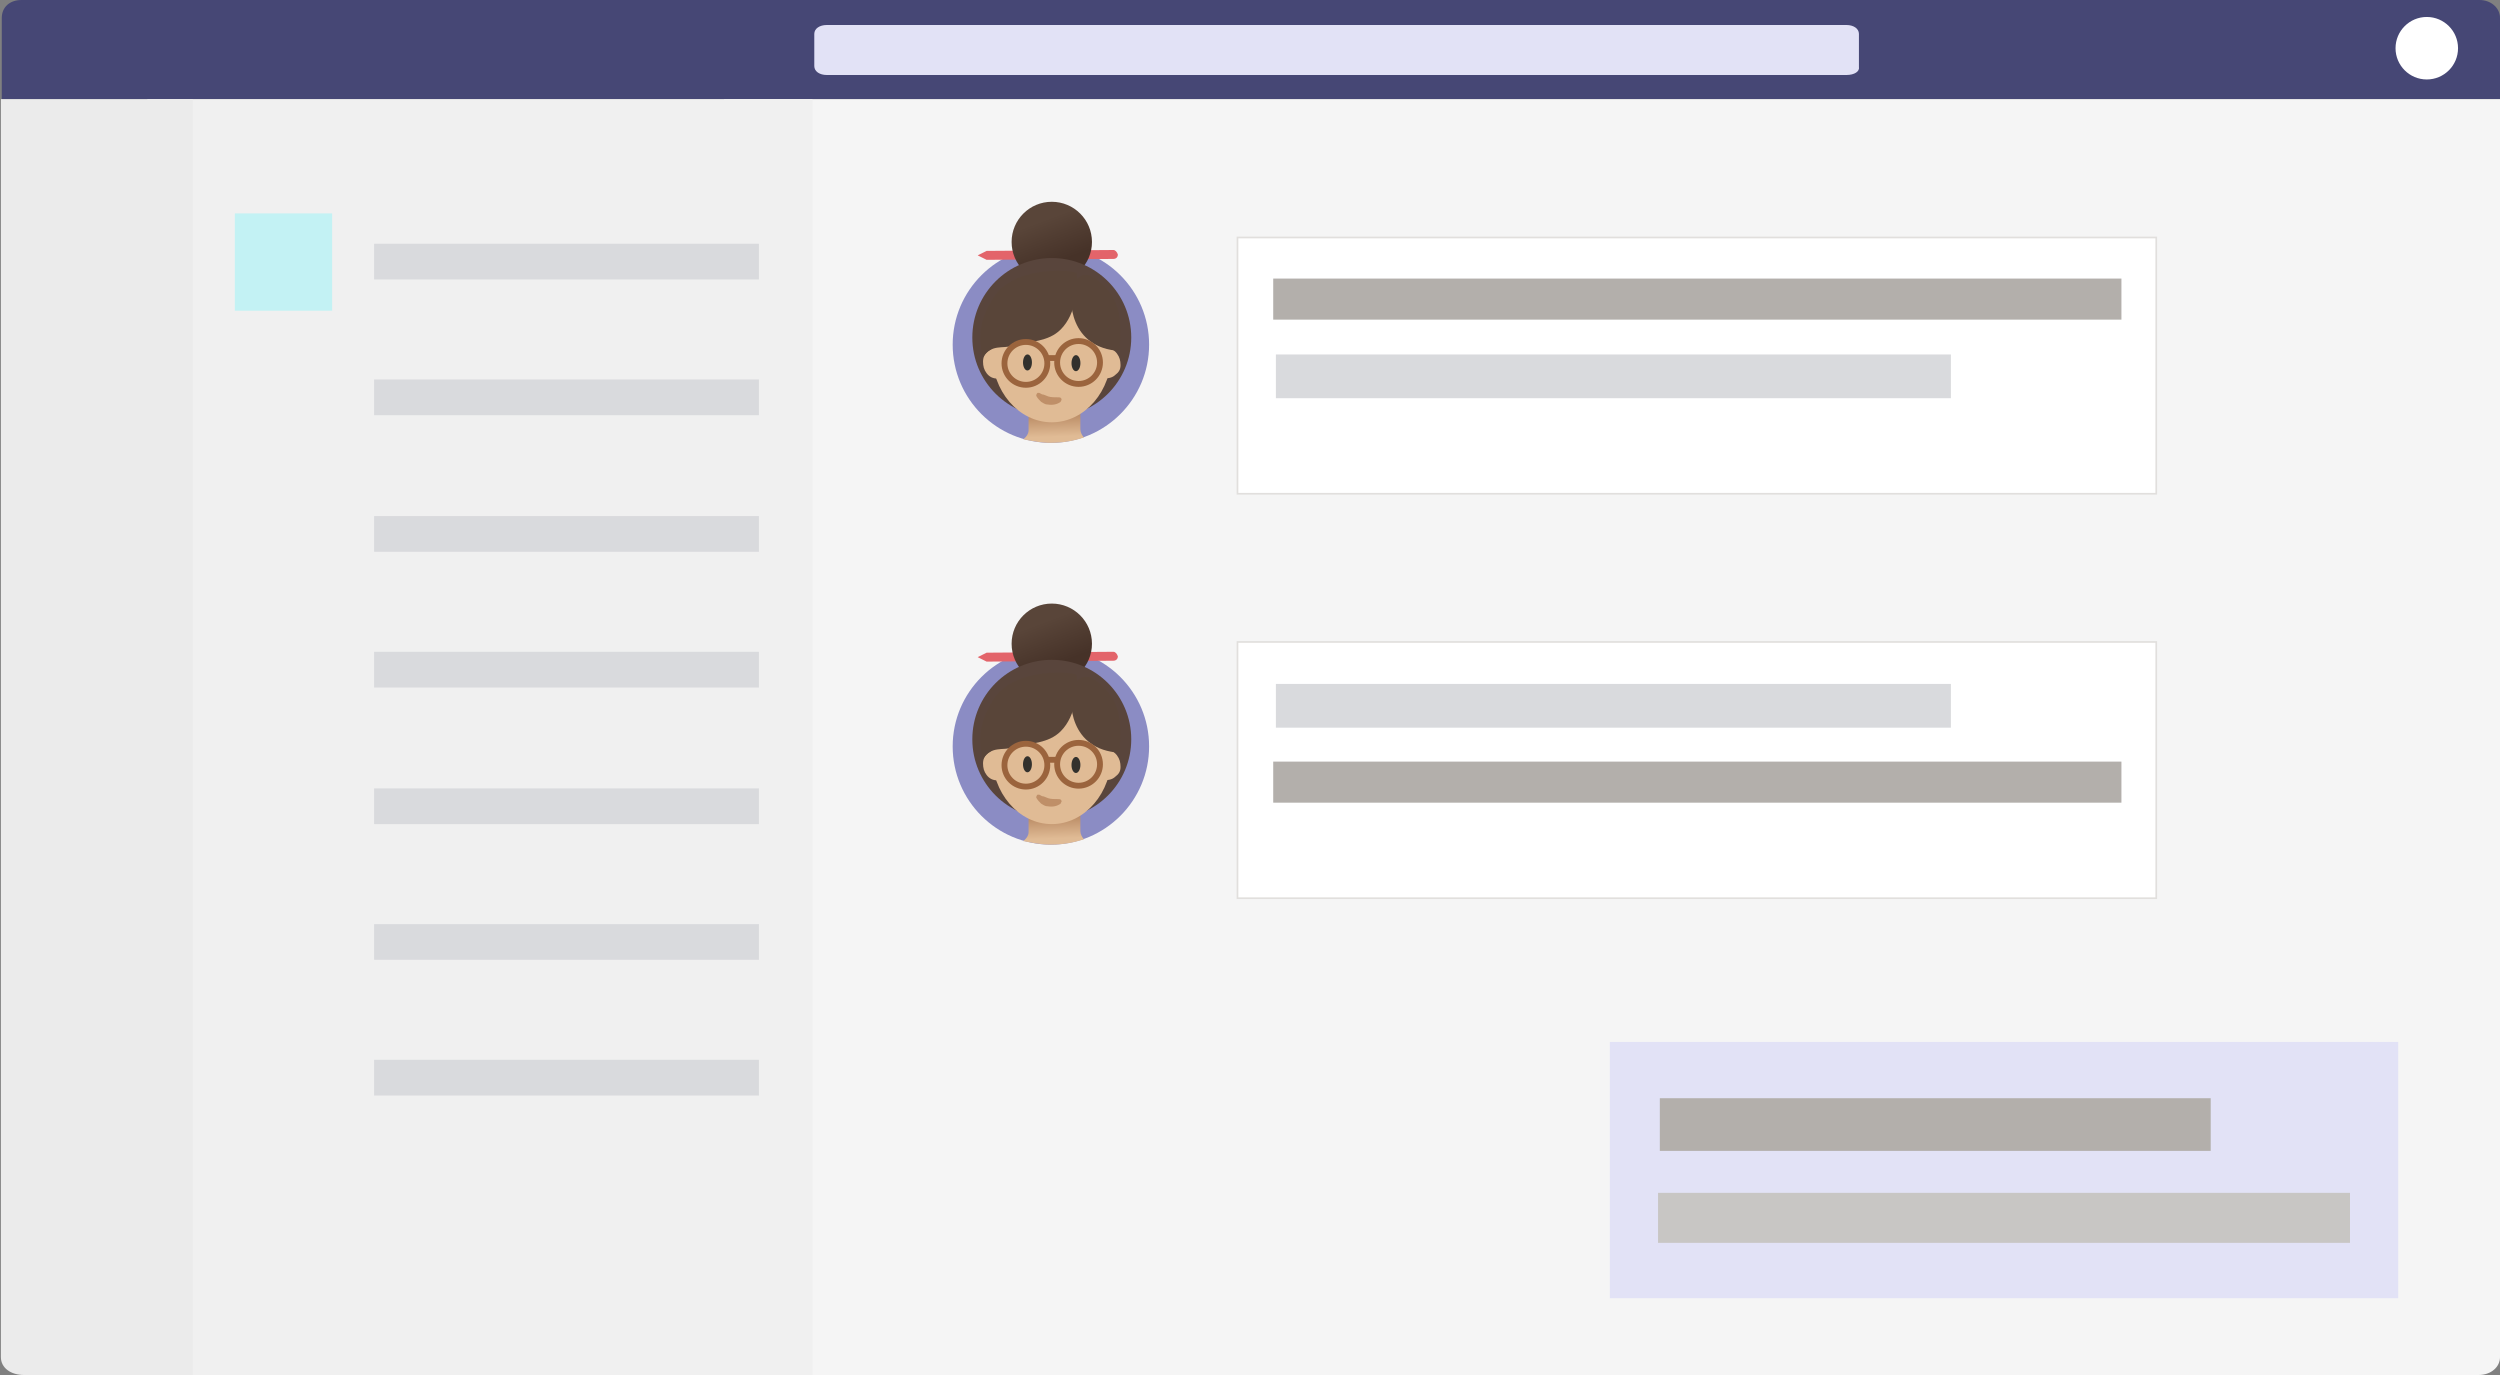 <svg viewBox="0 0 280 154" xmlns="http://www.w3.org/2000/svg">
    <rect x="0" y="0" width="280" height="154" fill="#808080" stroke="none"/>
    <path fill="#464775" d="M0 11.1h280V2c0-1.1-1-2-2.3-2H2.4C1.1 0 .2.8.2 2v9.1H0z"></path>
    <path fill="#E2E2F6" d="M206.8 8.4H92.6c-.8 0-1.4-.4-1.4-1V3.8c0-.6.6-1 1.4-1h114.2c.8 0 1.4.4 1.4 1v3.7c.1.5-.5.9-1.4.9z"></path>
    <path fill="#E1DFDD" d="M77 89h7.9v2H77zM79.9 108.4h4.8v2h-4.8zM78.2 128.7h6.6v2h-6.6zM79.9 69h4.8v2h-4.8zM78.2 49.8h6.6v2h-6.6z"></path>
    <path fill="#F5F5F5" d="M277.6 154H81.1V11.1H280V152c0 1.1-1 2-2.4 2z"></path>
    <path fill="#F0F0F0" d="M16.5 11.1H91V154H16.5z"></path>
    <path fill="#D9DADD" d="M41.9 27.3H85v4H41.9zM41.9 42.5H85v4H41.9zM41.9 57.8H85v4H41.9zM41.9 73H85v4H41.9zM41.9 88.3H85v4H41.9zM41.9 103.5H85v4H41.9zM41.9 118.7H85v4H41.9z"></path>
    <path fill="#EBEBEB" d="M21.6 154H2.7c-1.5 0-2.6-.8-2.6-2V11.1h21.5V154z"></path>
    <path fill="#FFF" stroke="#E1DFDD" stroke-width=".19" stroke-miterlimit="10" d="M138.6 26.6h102.9v28.7H138.6z"></path>
    <path fill="#B3AFAB" d="M142.6 31.2h95v4.6h-95z"></path>
    <path fill="#D9DADD" d="M142.9 39.7h75.6v4.9h-75.6z"></path>
    <circle fill="#8B8CC4" cx="117.7" cy="38.6" r="11"></circle>
    <linearGradient id="a" gradientUnits="userSpaceOnUse" x1="117.825" y1="-11.548" x2="118.024" y2="-17.335" gradientTransform="matrix(1 0 0 -1 0 32.464)">
        <stop offset=".067" stop-color="#9b643d"></stop>
        <stop offset=".847" stop-color="#e0bb95"></stop>
    </linearGradient>
    <path fill="url(#a)" d="M117.7 49.6c1.3 0 2.5-.2 3.7-.6-.2-.2-.4-.6-.4-.9v-4.9l-5.8.2v4.8c0 .4-.3.8-.6 1 1 .2 2 .4 3.1.4z"></path>
    <path fill="#E3646A" d="M124.7 29l-14.2.1-1-.5 1-.5 14.2-.1c.2 0 .4.2.5.5 0 .3-.2.5-.5.5z"></path>
    <linearGradient id="b" gradientUnits="userSpaceOnUse" x1="760.764" y1="1618.666" x2="766.251" y2="1625.912" gradientTransform="rotate(16.584 5914.808 -1391.512)">
        <stop offset=".269" stop-color="#594539"></stop>
        <stop offset=".811" stop-color="#463228"></stop>
    </linearGradient>
    <circle fill="url(#b)" cx="117.8" cy="27.1" r="4.5"></circle>
    <circle fill="#59453C" cx="117.8" cy="37.8" r="8.9"></circle>
    <ellipse fill="#E0BB95" cx="117.8" cy="39.5" rx="6.7" ry="7.8"></ellipse>
    <path fill="#E0BB95" d="M110.7 39.3c-.4.3-.6.7-.6 1.2s.1.9.4 1.3c.3.4.7.6 1.2.6s1-.1 1.3-.4c.4-.3.6-.6.6-1.1s-.1-.9-.4-1.3c-.3-.4-.7-.6-1.2-.6-.5-.1-.9 0-1.3.3zM122.6 39.3c-.4.3-.6.7-.6 1.2s.1.9.4 1.3c.3.4.7.6 1.2.6s1-.1 1.3-.4c.4-.3.6-.6.6-1.1s-.1-.9-.4-1.3c-.3-.4-.7-.6-1.2-.6-.5-.1-.9 0-1.3.3z"></path>
    <path fill="#594539" d="M111.5 33c-1.6 2.3-2.1 4.5-1.4 7 1-1.5 2.1-.9 3.5-1.3 1.8-.5 3.8-.4 5.2-1.8 1.8-1.8 1.9-4.8 1.8-6.3-.1-.3-6.5-1-9.1 2.4z"></path>
    <path fill="#594539" d="M120.2 32c-.6 1.5-.4 7 5.2 7.3.1-2.3.3-4.5-1-6.4-1.2-1.6-3.2-3.3-4.2-.9z"></path>
    <circle fill="none" stroke="#9B643D" stroke-width=".655" stroke-linecap="round" stroke-linejoin="round" cx="120.8" cy="40.6" r="2.4"></circle>
    <circle fill="none" stroke="#9B643D" stroke-width=".655" stroke-linecap="round" stroke-linejoin="round" cx="114.9" cy="40.7" r="2.4"></circle>
    <path fill="none" stroke="#9B643D" stroke-width=".655" stroke-linecap="round" stroke-linejoin="round" d="M117.3 40.1h1.1"></path>
    <ellipse transform="rotate(-89.754 115.076 40.595)" fill="#33312D" cx="115.076" cy="40.596" rx=".9" ry=".5"></ellipse>
    <ellipse transform="rotate(-89.754 120.508 40.674)" fill="#33312D" cx="120.508" cy="40.674" rx=".9" ry=".5"></ellipse>
    <path fill="#BF8F68" d="M118.8 45c-.4.3-.9.4-1.5.3-.3 0-.5-.2-.7-.3-.2-.2-.4-.4-.5-.6-.1-.1 0-.3.1-.4h.2c.2.1.3.2.5.2.2.1.3.1.5.2.3.1.7.1 1.1.1h.1c.2 0 .3.1.3.3 0 0-.1.1-.1.2z"></path>
    <path fill="#FFF" stroke="#E1DFDD" stroke-width=".19" stroke-miterlimit="10" d="M138.6 71.9h102.9v28.7H138.6z"></path>
    <path fill="#E2E2F6" d="M180.3 116.7h88.3v28.7h-88.3z"></path>
    <path fill="#B3AFAB" d="M142.6 85.3h95v4.6h-95z"></path>
    <path fill="#D9DADD" d="M142.9 76.6h75.6v4.9h-75.6z"></path>
    <path fill="#C8C6C4" d="M185.7 133.6h77.5v5.6h-77.5z"></path>
    <path fill="#B3AFAB" d="M185.9 123h61.7v5.9h-61.7z"></path>
    <circle fill="#FFF" cx="271.8" cy="5.4" r="3.5"></circle>
    <path fill="#C3F2F4" d="M26.3 23.9h10.9v10.9H26.3z"></path>
    <circle fill="#8B8CC4" cx="117.7" cy="83.6" r="11"></circle>
    <linearGradient id="c" gradientUnits="userSpaceOnUse" x1="117.825" y1="-56.551" x2="118.024" y2="-62.338" gradientTransform="matrix(1 0 0 -1 0 32.464)">
        <stop offset=".067" stop-color="#9b643d"></stop>
        <stop offset=".847" stop-color="#e0bb95"></stop>
    </linearGradient>
    <path fill="url(#c)" d="M117.7 94.6c1.3 0 2.5-.2 3.7-.6-.2-.2-.4-.6-.4-.9v-4.9l-5.8.2v4.8c0 .4-.3.8-.6 1 1 .2 2 .4 3.1.4z"></path>
    <path fill="#E3646A" d="M124.7 74l-14.2.1-1-.5 1-.5 14.2-.1c.2 0 .4.2.5.5 0 .3-.2.5-.5.5z"></path>
    <linearGradient id="d" gradientUnits="userSpaceOnUse" x1="773.609" y1="1661.797" x2="779.096" y2="1669.043" gradientTransform="rotate(16.584 5914.808 -1391.512)">
        <stop offset=".269" stop-color="#594539"></stop>
        <stop offset=".811" stop-color="#463228"></stop>
    </linearGradient>
    <circle fill="url(#d)" cx="117.8" cy="72.1" r="4.5"></circle>
    <circle fill="#59453C" cx="117.8" cy="82.8" r="8.9"></circle>
    <ellipse fill="#E0BB95" cx="117.8" cy="84.5" rx="6.7" ry="7.8"></ellipse>
    <path fill="#E0BB95" d="M110.7 84.3c-.4.3-.6.7-.6 1.2s.1.9.4 1.3.7.6 1.2.6 1-.1 1.3-.4c.4-.3.6-.6.6-1.1s-.1-.9-.4-1.3-.7-.6-1.2-.6c-.5-.1-.9 0-1.3.3zM122.6 84.3c-.4.3-.6.7-.6 1.2s.1.9.4 1.3.7.6 1.2.6 1-.1 1.3-.4c.4-.3.6-.6.6-1.1s-.1-.9-.4-1.3-.7-.6-1.2-.6c-.5-.1-.9 0-1.3.3z"></path>
    <path fill="#594539" d="M111.5 78c-1.6 2.3-2.1 4.5-1.4 7 1-1.5 2.1-.9 3.5-1.3 1.8-.5 3.8-.4 5.2-1.8 1.8-1.8 1.9-4.8 1.8-6.3-.1-.3-6.5-1-9.1 2.4z"></path>
    <path fill="#594539" d="M120.2 77c-.6 1.5-.4 7 5.2 7.3.1-2.3.3-4.5-1-6.4-1.2-1.6-3.2-3.3-4.2-.9z"></path>
    <circle fill="none" stroke="#9B643D" stroke-width=".655" stroke-linecap="round" stroke-linejoin="round" cx="120.8" cy="85.6" r="2.4"></circle>
    <circle fill="none" stroke="#9B643D" stroke-width=".655" stroke-linecap="round" stroke-linejoin="round" cx="114.9" cy="85.7" r="2.4"></circle>
    <path fill="none" stroke="#9B643D" stroke-width=".655" stroke-linecap="round" stroke-linejoin="round" d="M117.3 85.1h1.1"></path>
    <ellipse transform="rotate(-89.754 115.074 85.598)" fill="#33312D" cx="115.074" cy="85.599" rx=".9" ry=".5"></ellipse>
    <ellipse transform="rotate(-89.754 120.506 85.677)" fill="#33312D" cx="120.507" cy="85.678" rx=".9" ry=".5"></ellipse>
    <path fill="#BF8F68" d="M118.8 90c-.4.3-.9.4-1.5.3-.3 0-.5-.2-.7-.3-.2-.2-.4-.4-.5-.6-.1-.1 0-.3.1-.4h.2c.2.1.3.2.5.2.2.1.3.1.5.2.3.1.7.1 1.1.1h.1c.2 0 .3.1.3.3 0 0-.1.1-.1.2z"></path>
</svg>